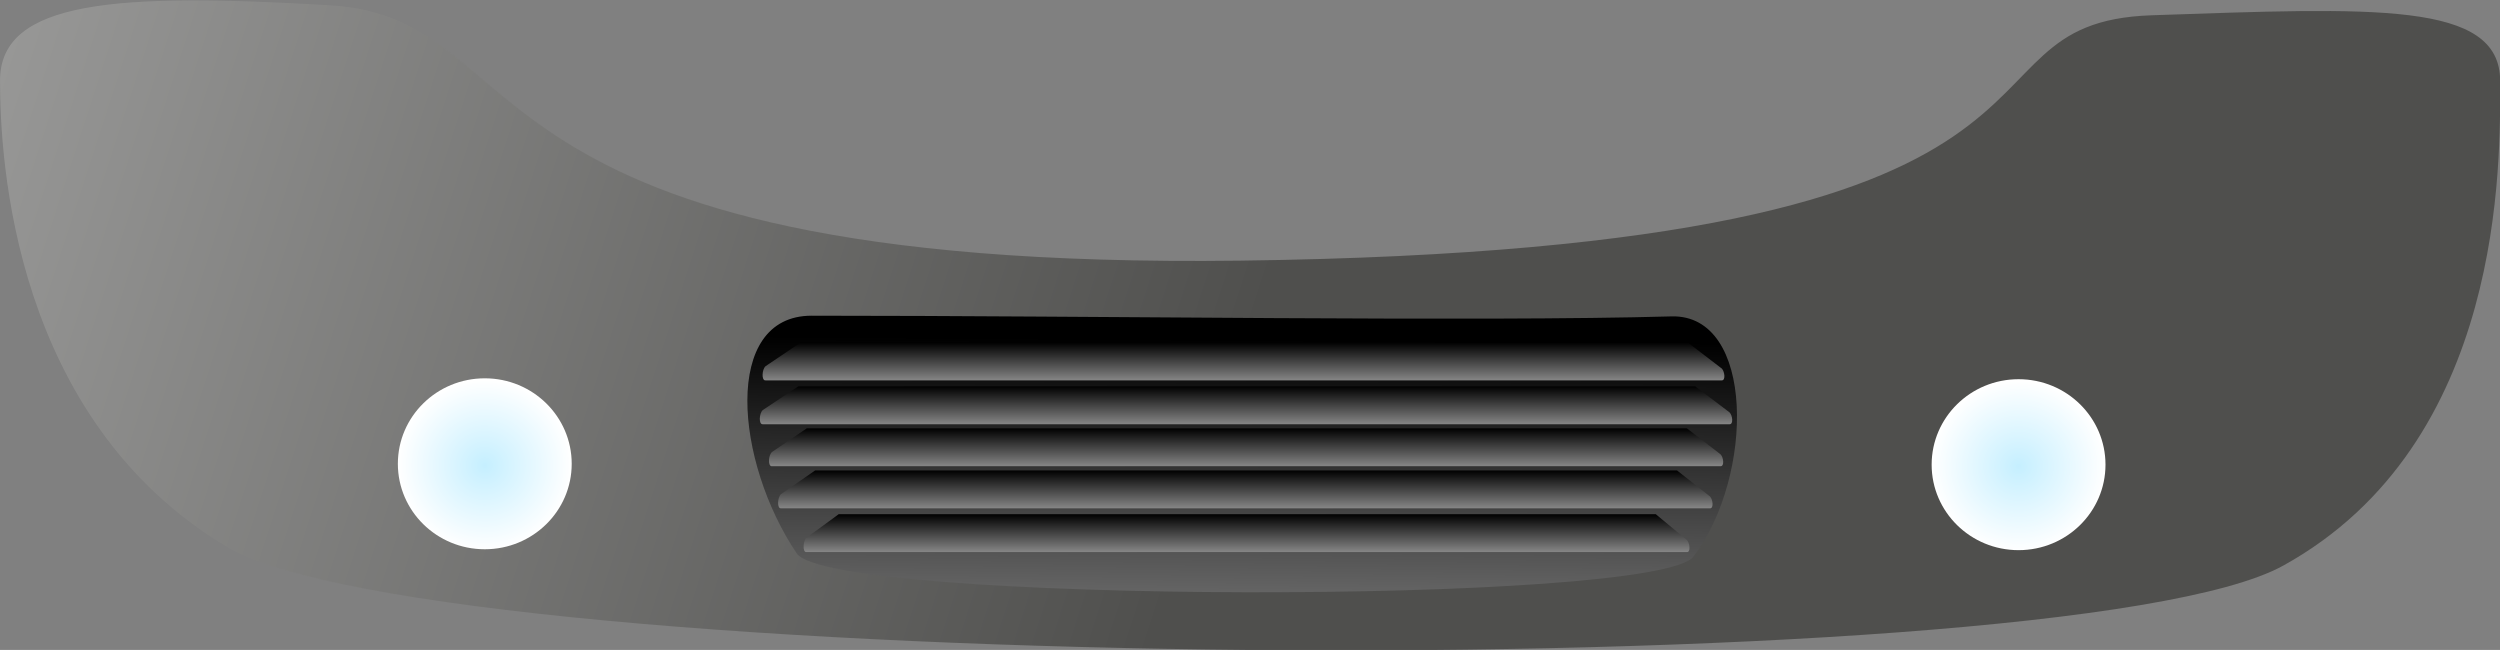 <!--Created with Inkscape (http://www.inkscape.org/)--><svg xmlns:dc="http://purl.org/dc/elements/1.1/" xmlns:cc="http://creativecommons.org/ns#" xmlns:rdf="http://www.w3.org/1999/02/22-rdf-syntax-ns#" xmlns="http://www.w3.org/2000/svg" xmlns:xlink="http://www.w3.org/1999/xlink" xmlns:sodipodi="http://sodipodi.sourceforge.net/DTD/sodipodi-0.dtd" xmlns:inkscape="http://www.inkscape.org/namespaces/inkscape" width="200.433mm" height="52.106mm" viewBox="0 0 710.195 184.627" inkscape:version="0.91 r13725" sodipodi:docname="bumper.svg"><rect x="0" y="0" width="710.195" height="184.627" fill="#808080" stroke="none"/><defs><linearGradient id="c"><stop offset="0" style="stop-color:#000;stop-opacity:1"/><stop offset="1" style="stop-color:#fff;stop-opacity:1"/></linearGradient><linearGradient id="a"><stop offset="0" style="stop-color:#e6e6e6;stop-opacity:1"/><stop offset="1" style="stop-color:#4f4f4d;stop-opacity:1"/></linearGradient><linearGradient inkscape:collect="always" xlink:href="#c" id="k" gradientUnits="userSpaceOnUse" gradientTransform="matrix(.989 0 0 1 -2.132 -39.32)" x1="140.693" y1="459.985" x2="140.693" y2="465.233"/><linearGradient id="b"><stop offset="0" style="stop-color:#c5efff;stop-opacity:1"/><stop offset="1" style="stop-color:#fff;stop-opacity:1"/></linearGradient><linearGradient inkscape:collect="always" xlink:href="#c" id="j" gradientUnits="userSpaceOnUse" gradientTransform="matrix(.961 0 0 1 1.965 -30.045)" x1="140.693" y1="459.985" x2="140.693" y2="465.233"/><linearGradient inkscape:collect="always" xlink:href="#c" id="g" gradientUnits="userSpaceOnUse" gradientTransform="translate(-3.475 -36.14)" x1="139.329" y1="456.603" x2="138.998" y2="503.313"/><linearGradient inkscape:collect="always" xlink:href="#a" id="d" gradientUnits="userSpaceOnUse" gradientTransform="translate(-3.475 -36.14)" x1="-55.668" y1="397.592" x2="138.309" y2="464.661"/><linearGradient inkscape:collect="always" xlink:href="#c" id="h" gradientUnits="userSpaceOnUse" gradientTransform="translate(-3.475 -36.14)" x1="140.693" y1="459.985" x2="140.693" y2="465.233"/><linearGradient inkscape:collect="always" xlink:href="#c" id="i" gradientUnits="userSpaceOnUse" gradientTransform="matrix(.981 0 0 1 -.832 -33.097)" x1="140.693" y1="459.985" x2="140.693" y2="465.233"/><linearGradient inkscape:collect="always" xlink:href="#c" id="l" gradientUnits="userSpaceOnUse" gradientTransform="matrix(.911 0 0 1 9.087 -26.875)" x1="140.693" y1="459.985" x2="140.693" y2="465.233"/><radialGradient inkscape:collect="always" xlink:href="#b" id="f" gradientUnits="userSpaceOnUse" gradientTransform="matrix(1 0 0 .824 0 74.436)" cx="217.297" cy="421.802" fx="217.297" fy="421.802" r="12.355"/><radialGradient inkscape:collect="always" xlink:href="#b" id="e" gradientUnits="userSpaceOnUse" gradientTransform="matrix(1 0 0 .824 0 74.436)" cx="217.297" cy="421.802" fx="217.297" fy="421.802" r="12.355"/></defs><sodipodi:namedview pagecolor="#ffffff" bordercolor="#666666" borderopacity="1.0" inkscape:pageopacity="0.0" inkscape:pageshadow="2" inkscape:zoom="0.35" inkscape:cx="-683.37656" inkscape:cy="-98.230226" inkscape:document-units="px" inkscape:current-layer="layer1" showgrid="false" fit-margin-top="0" fit-margin-left="0" fit-margin-right="0" fit-margin-bottom="0" inkscape:window-width="3200" inkscape:window-height="1679" inkscape:window-x="0" inkscape:window-y="0" inkscape:window-maximized="1"/><g transform="matrix(3.674 0 0 3.919 -150.177 -1551.293)" inkscape:label="Calque 1" inkscape:groupmode="layer"><path inkscape:connector-curvature="0" sodipodi:nodetypes="csssssss" d="M234.192 401.716c0 5.817.39 26.217-16.767 35.119-17.156 8.902-142.646 7.877-159.075-1.389-16.43-9.265-17.472-27.957-17.472-33.774s9.058-6.362 25.488-5.452c16.43.909 8.59 19.247 70.42 18.512 70.184-.834 53.309-17.24 70.465-17.786 17.156-.545 26.941-1.047 26.941 4.77z" style="fill:url(#d);fill-opacity:1;stroke:none;stroke-width:1;stroke-linejoin:round;stroke-miterlimit:4;stroke-opacity:1"/><ellipse ry="10.174" rx="12.355" cy="421.802" cx="217.297" transform="matrix(.544 0 0 .609 -39.85 172.58)" style="opacity:1;fill:url(#e);fill-opacity:1;stroke:none;stroke-width:1;stroke-linejoin:round;stroke-miterlimit:4;stroke-dasharray:none;stroke-opacity:1"/><ellipse ry="10.174" rx="12.355" cy="421.802" cx="217.297" transform="matrix(.544 0 0 .609 78.744 172.645)" style="opacity:1;fill:url(#f);fill-opacity:1;stroke:none;stroke-width:1;stroke-linejoin:round;stroke-miterlimit:4;stroke-dasharray:none;stroke-opacity:1"/><path inkscape:connector-curvature="0" sodipodi:nodetypes="cssss" d="M170.11 418.773c6.478-.17 6.413 11.561 1.722 17.399-2.86 3.558-66.722 3.442-69.353-.219-4.769-6.636-5.791-17.23 1.148-17.23 21.866 0 51.614.45 66.483.05z" style="fill:url(#g);fill-opacity:1;stroke:none;stroke-width:1;stroke-linejoin:round;stroke-miterlimit:4;stroke-opacity:1"/><path inkscape:connector-curvature="0" sodipodi:nodetypes="ccccccc" d="M102.604 423.845h69.346l2.66 1.888c.228.224.31.863-.003.858h-74.75c-.332.03-.29-.79 0-1.03l2.747-1.716z" style="fill:url(#h);fill-opacity:1;stroke:none;stroke-width:1;stroke-linejoin:round;stroke-miterlimit:4;stroke-opacity:1"/><path inkscape:connector-curvature="0" sodipodi:nodetypes="ccccccc" d="M103.26 426.888h68.046l2.61 1.888c.224.224.305.863-.002.858h-73.35c-.326.03-.285-.79 0-1.03l2.695-1.716z" style="fill:url(#i);fill-opacity:1;stroke:none;stroke-width:1;stroke-linejoin:round;stroke-miterlimit:4;stroke-opacity:1"/><path inkscape:connector-curvature="0" sodipodi:nodetypes="ccccccc" d="M103.903 429.94h66.64l2.556 1.889c.219.223.298.862-.003.858h-71.832c-.32.03-.28-.79 0-1.03l2.64-1.717z" style="fill:url(#j);fill-opacity:1;stroke:none;stroke-width:1;stroke-linejoin:round;stroke-miterlimit:4;stroke-opacity:1"/><path inkscape:connector-curvature="0" sodipodi:nodetypes="ccccccc" d="M102.788 420.666h68.588l2.632 1.888c.224.224.306.863-.003.858H100.07c-.328.03-.287-.79 0-1.03l2.717-1.716z" style="fill:url(#k);fill-opacity:1;stroke:none;stroke-width:1;stroke-linejoin:round;stroke-miterlimit:4;stroke-opacity:1"/><path inkscape:connector-curvature="0" sodipodi:nodetypes="ccccccc" d="M105.725 433.11H168.9l2.424 1.888c.207.224.282.863-.003.859h-68.097c-.303.03-.265-.79 0-1.03l2.502-1.717z" style="fill:url(#l);fill-opacity:1;stroke:none;stroke-width:1;stroke-linejoin:round;stroke-miterlimit:4;stroke-opacity:1"/></g></svg>
